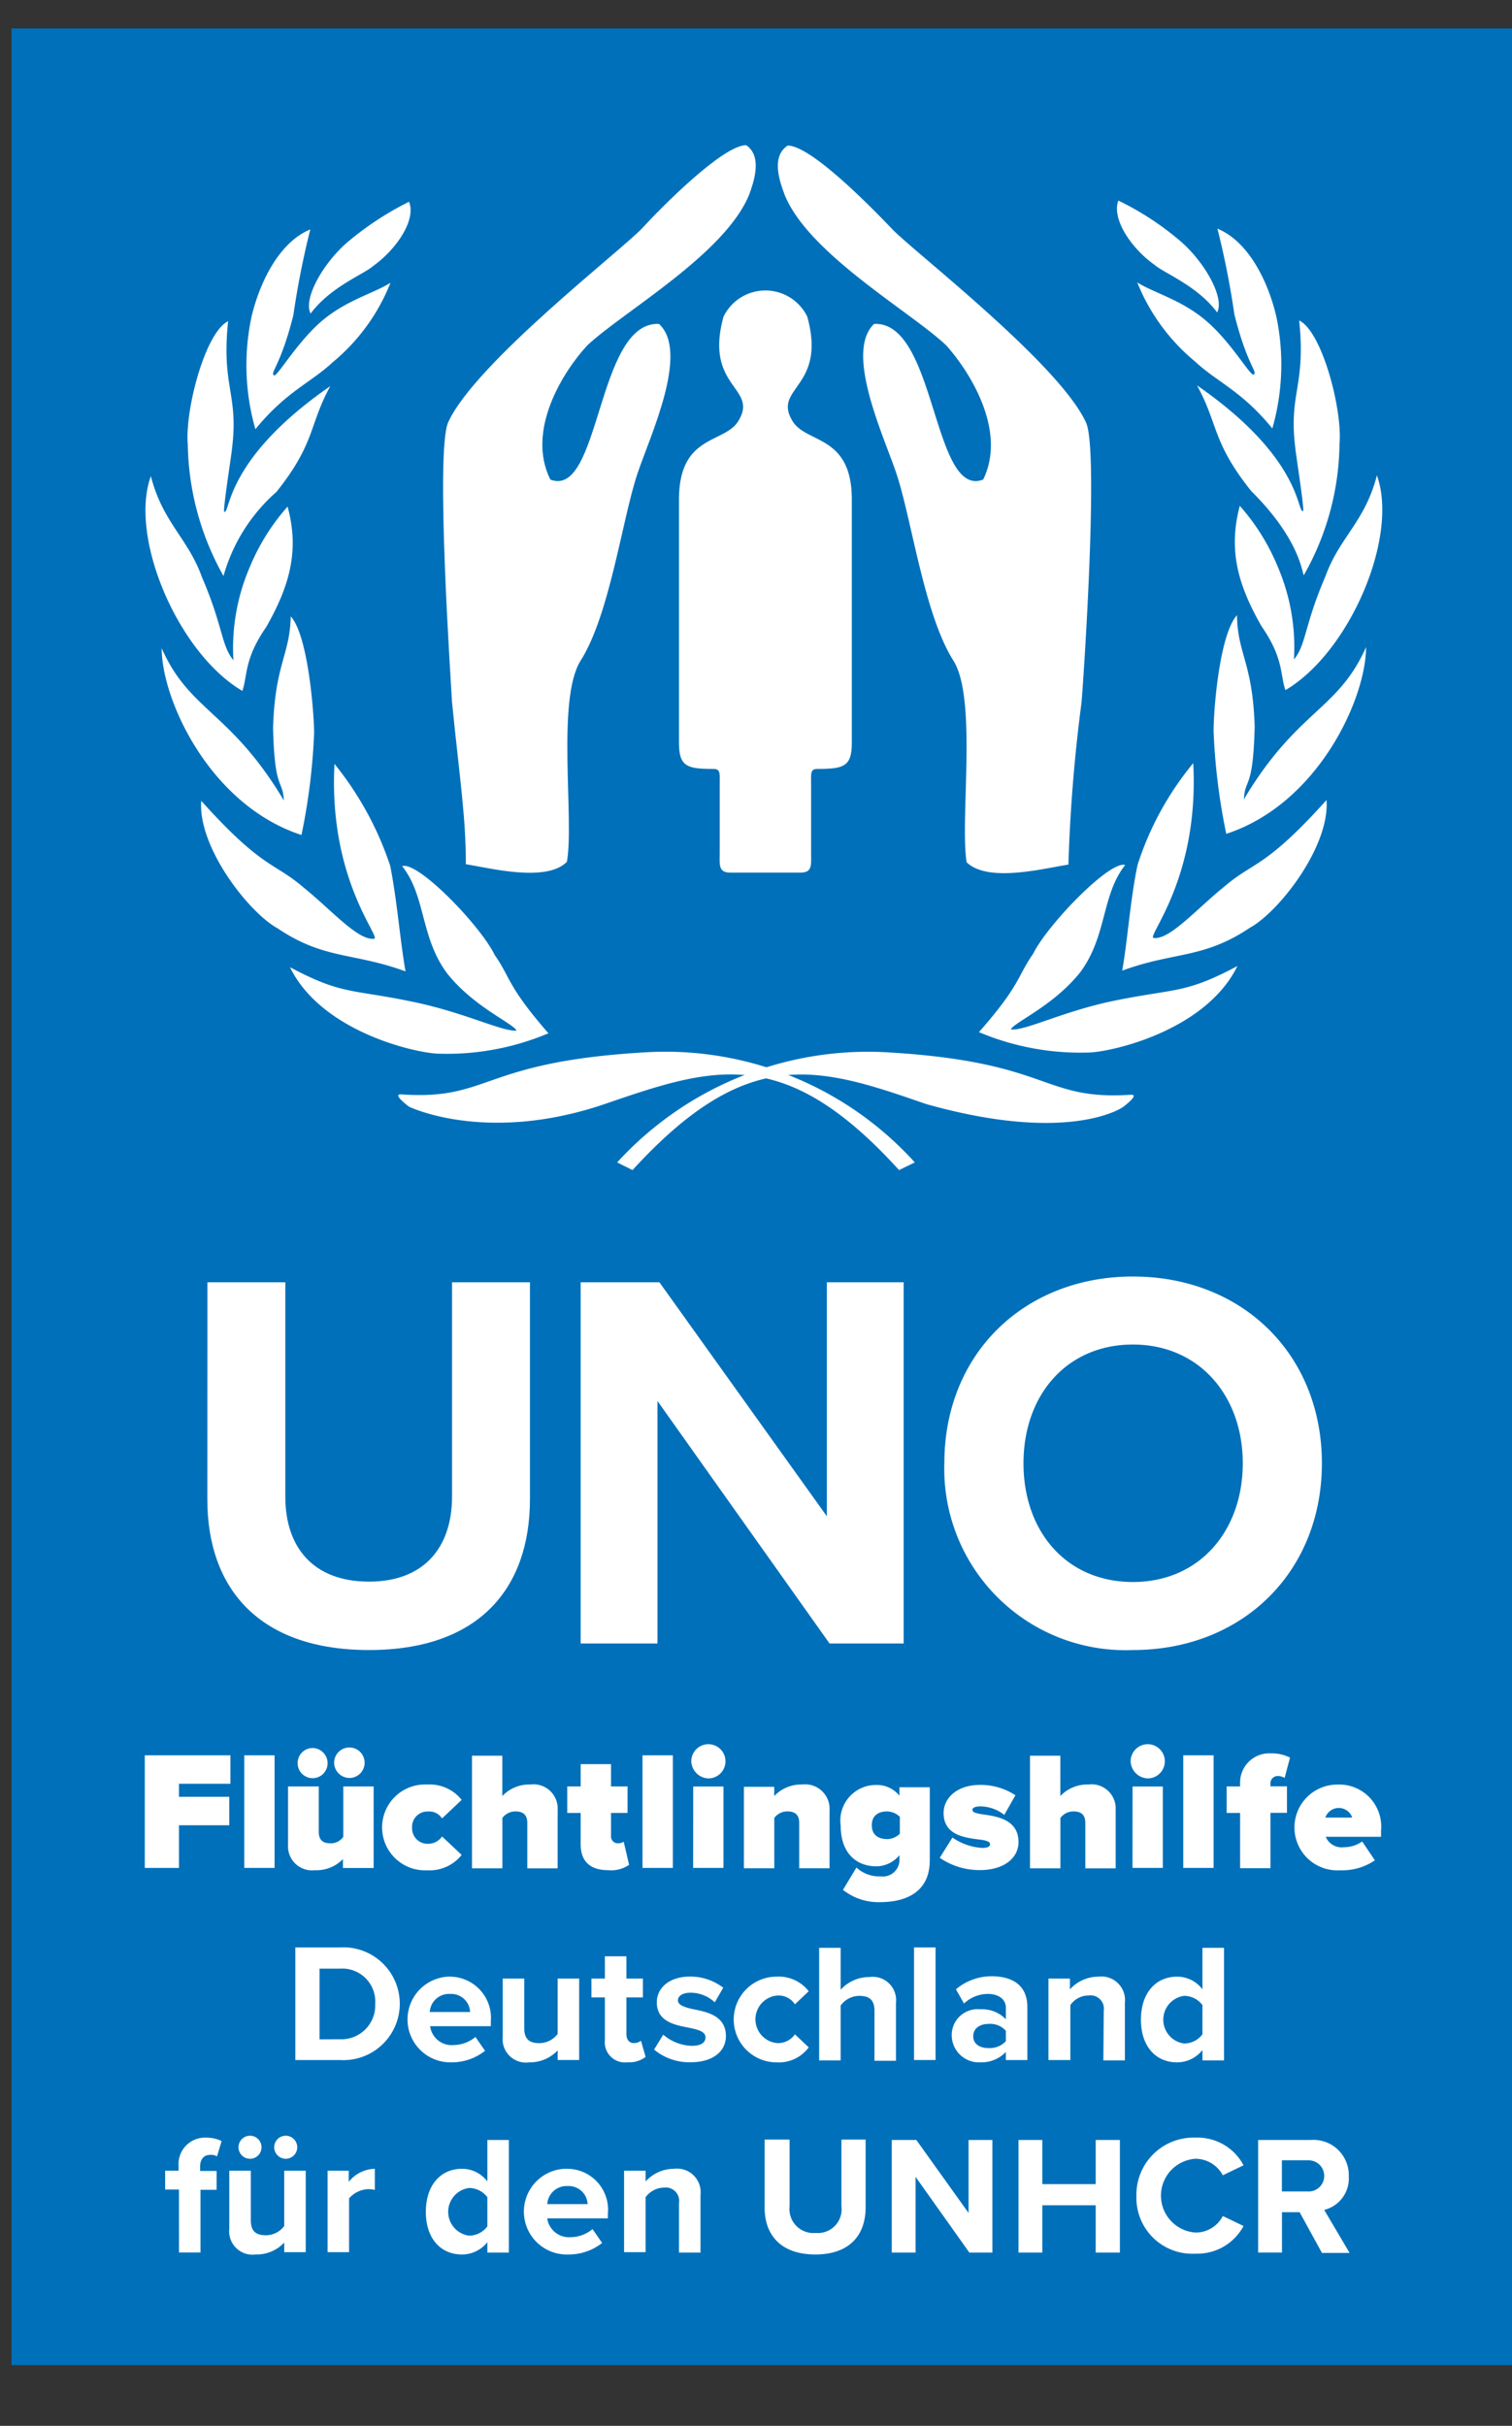 <svg xmlns="http://www.w3.org/2000/svg" xmlns:xlink="http://www.w3.org/1999/xlink" width="89.258" height="143.125" viewBox="0 0 89.258 143.125">
  <rect x="0" y="0" width="89.258" height="143.125" fill="#333333" stroke="none"/>
  <defs>
    <clipPath id="clip-path">
      <rect width="89.258" height="143.125" fill="none"/>
    </clipPath>
    <clipPath id="clip-path-2">
      <rect id="Rectangle_25" data-name="Rectangle 25" width="88.396" height="143.125"/>
    </clipPath>
  </defs>
  <g id="uno_logo" clip-path="url(#clip-path)">
    <g id="uno_logo-2" data-name="uno_logo" transform="translate(3 7.4)">
      <rect id="Rectangle_24" data-name="Rectangle 24" width="88.578" height="137.866" transform="translate(-2.32 -5.722)" fill="#0070ba"/>
      <g id="Group_71" data-name="Group 71" transform="translate(-3 -7.4)">
        <g id="Group_70" data-name="Group 70" transform="translate(0 0)" clip-path="url(#clip-path-2)">
          <path id="Path_31" data-name="Path 31" d="M51,326.3h4.6v12.651c0,2.97,1.632,5.01,4.942,5.01,3.265,0,4.9-2.04,4.9-5.01V326.3h4.6v12.787c0,5.305-3.038,8.91-9.5,8.91-6.507,0-9.545-3.65-9.545-8.887Z" transform="translate(-38.757 -250.645)" fill="#fff"/>
        </g>
      </g>
      <path id="Path_32" data-name="Path 32" d="M152.734,333.305v14.306H148.2V326.3h4.648l9.885,13.807V326.3h4.534v21.311h-4.376Z" transform="translate(-116.921 -258.045)" fill="#fff"/>
      <g id="Group_73" data-name="Group 73" transform="translate(-3 -7.4)">
        <g id="Group_72" data-name="Group 72" transform="translate(0 0)" clip-path="url(#clip-path-2)">
          <path id="Path_33" data-name="Path 33" d="M254.032,328.813c-3.922,0-6.461,2.993-6.461,7.005s2.517,7.005,6.461,7.005,6.484-3.038,6.484-7.005-2.562-7.005-6.484-7.005m0-4.013c6.461,0,11.154,4.6,11.154,11.018s-4.693,11.018-11.154,11.018A10.693,10.693,0,0,1,242.9,335.8c0-6.439,4.716-11,11.132-11" transform="translate(-187.151 -249.485)" fill="#fff"/>
        </g>
      </g>
      <path id="Path_34" data-name="Path 34" d="M34.7,449.4h5.056v1.678H36.718v.771h2.97v1.678h-2.97v2.517H34.7Z" transform="translate(-29.153 -353.236)" fill="#fff"/>
      <path id="Path_35" data-name="Path 35" d="M60.6,449.4h1.791v6.643H60.6Z" transform="translate(-49.181 -353.236)" fill="#fff"/>
      <path id="Path_36" data-name="Path 36" d="M75.242,453.975a2.171,2.171,0,0,1-1.655.657,1.418,1.418,0,0,1-1.587-1.5V449.69h1.814v2.675c0,.5.249.68.7.68a.885.885,0,0,0,.748-.385v-2.97h1.791V454.5H75.242Zm-2.675-5.668a.885.885,0,0,1,.884-.884.9.9,0,0,1,.884.884.884.884,0,0,1-1.768.023h0Zm2.154,0a.9.9,0,1,1,.907.884h0a.917.917,0,0,1-.907-.862v-.023Z" transform="translate(-57.996 -351.69)" fill="#fff"/>
      <path id="Path_37" data-name="Path 37" d="M99,457a2.412,2.412,0,0,1,2.04.907L99.882,459a.892.892,0,0,0-.816-.408.906.906,0,0,0-.952.839h0v.113a.911.911,0,0,0,.862.952h.091a.991.991,0,0,0,.816-.431l1.156,1.088a2.412,2.412,0,0,1-2.04.907A2.533,2.533,0,1,1,99,457Z" transform="translate(-76.787 -359.113)" fill="#fff"/>
      <path id="Path_38" data-name="Path 38" d="M123.165,453.468c0-.5-.272-.68-.7-.68a.956.956,0,0,0-.771.385v2.97H119.9V449.5h1.791v2.38a2.191,2.191,0,0,1,1.655-.68,1.426,1.426,0,0,1,1.61,1.5v3.446h-1.791Z" transform="translate(-95.037 -353.314)" fill="#fff"/>
      <path id="Path_39" data-name="Path 39" d="M145.493,456.438v-1.859H144.7v-1.564h.794V451.7h1.791v1.315h.975v1.564h-.975v1.338a.409.409,0,0,0,.363.453h.023a.665.665,0,0,0,.363-.091l.317,1.36a1.847,1.847,0,0,1-1.224.317C146.083,457.957,145.493,457.459,145.493,456.438Z" transform="translate(-114.214 -355.015)" fill="#fff"/>
      <path id="Path_40" data-name="Path 40" d="M164.3,449.4h1.791v6.643H164.3Z" transform="translate(-129.371 -353.236)" fill="#fff"/>
      <path id="Path_41" data-name="Path 41" d="M177,447.5a1.009,1.009,0,1,1,1.02,1.02A1.046,1.046,0,0,1,177,447.5Zm.113,1.5H178.9V453.8h-1.791Z" transform="translate(-139.191 -350.994)" fill="#fff"/>
      <path id="Path_42" data-name="Path 42" d="M193.965,459.262c0-.5-.272-.68-.7-.68a.956.956,0,0,0-.771.385v2.97H190.7v-4.806h1.791v.544a2.191,2.191,0,0,1,1.655-.68,1.442,1.442,0,0,1,1.61,1.519v3.423h-1.791v-2.675Z" transform="translate(-149.785 -359.109)" fill="#fff"/>
      <path id="Path_43" data-name="Path 43" d="M216.83,461.97a1.962,1.962,0,0,0,1.428.521.978.978,0,0,0,1.111-1v-.249a1.788,1.788,0,0,1-1.36.657c-1.156,0-2.108-.748-2.108-2.4a2.1,2.1,0,0,1,2.108-2.4,1.7,1.7,0,0,1,1.36.635v-.5h1.791v4.308c0,2.086-1.723,2.471-2.925,2.471a3.382,3.382,0,0,1-2.2-.725Zm2.562-2.993a1.126,1.126,0,0,0-.748-.317c-.5,0-.907.227-.907.816s.408.816.907.816a1.067,1.067,0,0,0,.748-.317Z" transform="translate(-169.272 -359.186)" fill="#fff"/>
      <path id="Path_44" data-name="Path 44" d="M242.448,460.206a3.448,3.448,0,0,0,1.746.612c.363,0,.476-.091.476-.227s-.227-.227-.68-.272c-.816-.113-2.063-.249-2.063-1.564,0-.862.771-1.655,2.154-1.655a3.745,3.745,0,0,1,2.086.612l-.658,1.156a2.327,2.327,0,0,0-1.428-.5c-.249,0-.453.068-.453.2s.136.2.612.272c.816.113,2.108.295,2.108,1.632,0,.952-.862,1.655-2.29,1.655a4.159,4.159,0,0,1-2.358-.725Z" transform="translate(-189.223 -359.191)" fill="#fff"/>
      <path id="Path_45" data-name="Path 45" d="M268.465,453.468c0-.5-.272-.68-.7-.68a.956.956,0,0,0-.771.385v2.97H265.2V449.5h1.791v2.38a2.191,2.191,0,0,1,1.655-.68,1.426,1.426,0,0,1,1.61,1.5v3.446h-1.791Z" transform="translate(-207.395 -353.314)" fill="#fff"/>
      <path id="Path_46" data-name="Path 46" d="M291.4,447.5a1.009,1.009,0,1,1,1.02,1.02,1.046,1.046,0,0,1-1.02-1.02Zm.113,1.5H293.3V453.8h-1.791Z" transform="translate(-227.655 -350.994)" fill="#fff"/>
      <path id="Path_47" data-name="Path 47" d="M305.1,449.4h1.791v6.643H305.1Z" transform="translate(-238.249 -353.236)" fill="#fff"/>
      <path id="Path_48" data-name="Path 48" d="M317.194,452.414H316.4V450.85h.793v-.227a1.724,1.724,0,0,1,1.836-1.723,2.347,2.347,0,0,1,1.111.249l-.317,1.2a.764.764,0,0,0-.385-.113.429.429,0,0,0-.453.408v.2h.975v1.564h-.975v3.265h-1.791Z" transform="translate(-246.987 -352.85)" fill="#fff"/>
      <path id="Path_49" data-name="Path 49" d="M336.707,457a2.482,2.482,0,0,1,2.494,2.721v.363h-3.265A1.017,1.017,0,0,0,337,460.7a1.875,1.875,0,0,0,1.088-.34l.748,1.111a3.41,3.41,0,0,1-2.063.589,2.531,2.531,0,1,1-.068-5.056Zm-.793,1.95H337.5a.839.839,0,0,0-1.587,0Z" transform="translate(-260.674 -359.113)" fill="#fff"/>
      <path id="Path_50" data-name="Path 50" d="M73.9,499.4h2.63a3.328,3.328,0,1,1,0,6.643H73.9Zm2.63,5.418a2,2,0,0,0,2.086-1.9h0v-.181a1.951,1.951,0,0,0-2.086-2.086h-1.2v4.172Z" transform="translate(-59.466 -391.901)" fill="#fff"/>
      <path id="Path_51" data-name="Path 51" d="M105.666,507a2.435,2.435,0,0,1,2.426,2.653v.272H104.51a1.281,1.281,0,0,0,1.383,1.111,2.061,2.061,0,0,0,1.292-.476l.567.816a3.173,3.173,0,0,1-2,.68,2.53,2.53,0,0,1-.181-5.056Zm-1.179,2.086h2.381a1.114,1.114,0,0,0-1.156-1.066h-.023A1.139,1.139,0,0,0,104.488,509.086Z" transform="translate(-82.118 -397.778)" fill="#fff"/>
      <path id="Path_52" data-name="Path 52" d="M131.165,511.717a2.261,2.261,0,0,1-1.7.726,1.378,1.378,0,0,1-1.564-1.519V507.5h1.27v2.925c0,.68.34.884.884.884a1.353,1.353,0,0,0,1.088-.544V507.5h1.27v4.806h-1.27v-.589Z" transform="translate(-101.223 -398.164)" fill="#fff"/>
      <path id="Path_53" data-name="Path 53" d="M151.794,506.642v-2.517H151v-1.111h.794V501.7h1.27v1.315h.975v1.111h-.975V506.3c0,.295.159.521.431.521a.7.7,0,0,0,.431-.136l.272.952a1.605,1.605,0,0,1-1.066.317A1.191,1.191,0,0,1,151.794,506.642Z" transform="translate(-119.086 -393.679)" fill="#fff"/>
      <path id="Path_54" data-name="Path 54" d="M167.844,510.423a2.675,2.675,0,0,0,1.678.658c.544,0,.816-.181.816-.5,0-.34-.431-.453-.975-.567-.839-.159-1.9-.363-1.9-1.5,0-.816.7-1.519,1.972-1.519a3.209,3.209,0,0,1,1.95.658l-.5.862a2.1,2.1,0,0,0-1.428-.567c-.453,0-.748.181-.748.453s.385.408.907.521c.816.159,1.927.385,1.927,1.587,0,.884-.748,1.542-2.086,1.542a3.242,3.242,0,0,1-2.154-.748Z" transform="translate(-131.69 -397.778)" fill="#fff"/>
      <path id="Path_55" data-name="Path 55" d="M190.462,507a2.242,2.242,0,0,1,1.9.862l-.816.771a1.155,1.155,0,0,0-1.02-.521,1.409,1.409,0,0,0,0,2.811,1.208,1.208,0,0,0,1.02-.521l.816.771a2.194,2.194,0,0,1-1.9.884,2.528,2.528,0,1,1,0-5.056Z" transform="translate(-147.62 -397.778)" fill="#fff"/>
      <path id="Path_56" data-name="Path 56" d="M213.565,503.218c0-.68-.34-.884-.907-.884a1.374,1.374,0,0,0-1.088.567v3.242H210.3V499.5h1.27v2.471a2.281,2.281,0,0,1,1.7-.748,1.378,1.378,0,0,1,1.564,1.519v3.423h-1.27Z" transform="translate(-164.942 -391.978)" fill="#fff"/>
      <path id="Path_57" data-name="Path 57" d="M235,499.4h1.27v6.643H235Z" transform="translate(-184.042 -391.901)" fill="#fff"/>
      <path id="Path_58" data-name="Path 58" d="M248,511.366a2,2,0,0,1-1.519.612,1.605,1.605,0,0,1-1.678-1.587,1.527,1.527,0,0,1,1.678-1.542,1.946,1.946,0,0,1,1.519.589v-.68c0-.5-.431-.816-1.066-.816a2.05,2.05,0,0,0-1.406.567l-.476-.839a3.265,3.265,0,0,1,2.108-.771c1.088,0,2.108.431,2.108,1.814v3.129H248Zm0-1.247a1.231,1.231,0,0,0-1.02-.408c-.5,0-.907.249-.907.726s.408.7.907.7a1.3,1.3,0,0,0,1.02-.408Z" transform="translate(-191.62 -397.7)" fill="#fff"/>
      <path id="Path_59" data-name="Path 59" d="M273.265,509.018a.788.788,0,0,0-.884-.907,1.314,1.314,0,0,0-1.088.567v3.242H270v-4.806h1.27v.635a2.269,2.269,0,0,1,1.678-.748,1.394,1.394,0,0,1,1.564,1.542v3.4h-1.27Z" transform="translate(-211.107 -397.778)" fill="#fff"/>
      <path id="Path_60" data-name="Path 60" d="M297.727,505.531a1.913,1.913,0,0,1-1.5.726c-1.224,0-2.131-.907-2.131-2.517s.907-2.539,2.131-2.539a1.868,1.868,0,0,1,1.5.748V499.5H299v6.643h-1.27Zm0-2.653a1.353,1.353,0,0,0-1.088-.544,1.419,1.419,0,0,0,0,2.811,1.353,1.353,0,0,0,1.088-.544Z" transform="translate(-229.743 -391.978)" fill="#fff"/>
      <path id="Path_61" data-name="Path 61" d="M40.816,551.961H40V550.85h.794v-.272a1.559,1.559,0,0,1,1.632-1.678,2.046,2.046,0,0,1,.907.2l-.272.907a.641.641,0,0,0-.408-.091c-.363,0-.589.249-.589.7v.249h.975v1.111h-.952v3.7h-1.27Z" transform="translate(-33.251 -430.178)" fill="#fff"/>
      <path id="Path_62" data-name="Path 62" d="M59.965,554.68a2.215,2.215,0,0,1-1.7.725,1.378,1.378,0,0,1-1.564-1.519v-3.423h1.27v2.925c0,.68.34.884.884.884a1.353,1.353,0,0,0,1.088-.544v-3.265h1.27v4.806h-1.27v-.589Zm-2.721-5.6a.68.68,0,1,1,.68.68.682.682,0,0,1-.68-.68Zm2.108,0a.68.68,0,1,1,.68.68.682.682,0,0,1-.68-.68Z" transform="translate(-46.165 -429.792)" fill="#fff"/>
      <path id="Path_63" data-name="Path 63" d="M82.2,557.113h1.27v.657A2.049,2.049,0,0,1,85.011,557v1.247a1.752,1.752,0,0,0-.34-.045,1.568,1.568,0,0,0-1.179.544v3.174h-1.27v-4.806Z" transform="translate(-65.884 -436.442)" fill="#fff"/>
      <path id="Path_64" data-name="Path 64" d="M111.527,555.531a1.913,1.913,0,0,1-1.5.726c-1.224,0-2.131-.907-2.131-2.517s.907-2.539,2.131-2.539a1.868,1.868,0,0,1,1.5.748V549.5h1.27v6.643h-1.27Zm0-2.653a1.353,1.353,0,0,0-1.088-.544,1.419,1.419,0,0,0,0,2.811,1.353,1.353,0,0,0,1.088-.544Z" transform="translate(-85.757 -430.642)" fill="#fff"/>
      <path id="Path_65" data-name="Path 65" d="M136.112,557a2.418,2.418,0,0,1,2.4,2.653v.272h-3.582a1.3,1.3,0,0,0,1.383,1.111,2.061,2.061,0,0,0,1.292-.476l.567.816a3.173,3.173,0,0,1-2,.68,2.53,2.53,0,0,1-.2-5.056Zm-1.179,2.086h2.381a1.114,1.114,0,0,0-1.156-1.066h-.023A1.139,1.139,0,0,0,134.933,559.086Z" transform="translate(-105.626 -436.442)" fill="#fff"/>
      <path id="Path_66" data-name="Path 66" d="M162.742,559.018a.788.788,0,0,0-.884-.907,1.374,1.374,0,0,0-1.088.567v3.242H159.5v-4.806h1.27v.635a2.269,2.269,0,0,1,1.678-.748,1.394,1.394,0,0,1,1.564,1.542v3.4h-1.27Z" transform="translate(-125.659 -436.442)" fill="#fff"/>
      <path id="Path_67" data-name="Path 67" d="M196.145,549.4h1.428v3.945a1.414,1.414,0,0,0,1.542,1.564,1.4,1.4,0,0,0,1.519-1.564V549.4h1.428v3.99c0,1.655-.952,2.789-2.97,2.789s-2.993-1.134-2.993-2.766V549.4Z" transform="translate(-153.961 -430.565)" fill="#fff"/>
      <path id="Path_68" data-name="Path 68" d="M230.606,551.677v4.466H229.2V549.5h1.451l3.083,4.308V549.5h1.406v6.643h-1.36Z" transform="translate(-179.557 -430.642)" fill="#fff"/>
      <path id="Path_69" data-name="Path 69" d="M266.757,553.354h-3.151v2.789H262.2V549.5h1.406v2.607h3.151V549.5h1.428v6.643h-1.428Z" transform="translate(-205.075 -430.642)" fill="#fff"/>
      <path id="Path_70" data-name="Path 70" d="M292.9,552.338a3.372,3.372,0,0,1,3.491-3.446,3.066,3.066,0,0,1,2.834,1.632l-1.224.589a1.835,1.835,0,0,0-1.61-.975,2.181,2.181,0,0,0,0,4.353,1.793,1.793,0,0,0,1.61-.975l1.224.589a3.09,3.09,0,0,1-2.834,1.632A3.3,3.3,0,0,1,292.9,552.338Z" transform="translate(-228.815 -430.171)" fill="#fff"/>
      <path id="Path_71" data-name="Path 71" d="M327.049,553.762h-1.043v2.38H324.6V549.5h3.106a2.084,2.084,0,0,1,2.244,2.154,1.907,1.907,0,0,1-1.451,1.972l1.5,2.539h-1.632Zm.453-3.061h-1.5v1.836h1.5a.92.92,0,1,0,.045-1.836Z" transform="translate(-253.328 -430.642)" fill="#fff"/>
      <path id="Path_72" data-name="Path 72" d="M180.942,102.547c.748,0,.657-.431.657-1.224V97.469c0-.794-.068-1.043.385-1.043,1.587,0,2.018-.159,2.018-1.564V80.533c0-3.9-2.766-3.265-3.537-4.693-1.111-1.927,2.063-1.927.907-6.1a2.751,2.751,0,0,0-4.942,0c-1.156,4.172,2.04,4.172.907,6.1-.771,1.428-3.537.771-3.537,4.693V94.862c0,1.406.431,1.564,2.018,1.564.453,0,.385.249.385,1.043v3.854c0,.794-.091,1.224.657,1.224Z" transform="translate(-136.717 -58.46)" fill="#fff"/>
      <path id="Path_73" data-name="Path 73" d="M120.884,42.212c-1.406,1.519-3.627,5.01-2.176,7.912,2.97,1.156,2.721-9.363,6.416-9.182,1.814,1.678-.544,6.643-1.27,8.819-.907,2.7-1.632,8.32-3.355,11.041-1.451,2.29-.363,9.431-.816,11.88-1.224,1.224-4.557.363-5.963.136,0-2.811-.363-5.033-.816-9.545-.045-.93-1-14.827-.227-16.528,1.587-3.491,10.27-10.18,11.449-11.449,1.043-1.134,4.738-4.9,6.144-4.9,1,.68.408,2.267.181,2.9C129.045,36.816,122.947,40.262,120.884,42.212Z" transform="translate(-89.219 -29.23)" fill="#fff"/>
      <path id="Path_74" data-name="Path 74" d="M209.483,42.289c1.36,1.519,3.6,5.01,2.176,7.912-2.993,1.156-2.766-9.363-6.439-9.182-1.768,1.678.589,6.643,1.315,8.819.907,2.7,1.632,8.32,3.378,11.064,1.406,2.267.363,9.409.771,11.88,1.27,1.224,4.534.363,6.008.136a95.285,95.285,0,0,1,.771-9.545c.091-.93,1.043-14.827.272-16.528-1.587-3.491-10.293-10.18-11.472-11.449-1.088-1.134-4.738-4.9-6.144-4.9-1.043.68-.408,2.267-.181,2.9C201.343,36.893,207.442,40.339,209.483,42.289Z" transform="translate(-156.62 -29.307)" fill="#fff"/>
      <path id="Path_75" data-name="Path 75" d="M81.259,48.886c-.567.5-2.517,1.224-3.7,2.811-.453-.862.725-2.947,2.131-4.172A18.183,18.183,0,0,1,83.368,45.1C83.8,46.166,82.642,47.889,81.259,48.886Z" transform="translate(-62.222 -40.597)" fill="#fff"/>
      <path id="Path_76" data-name="Path 76" d="M66.249,60.144c-1.315,1.224-2.743,1.723-4.557,3.945a13.734,13.734,0,0,1-.227-6.643c.521-2.176,1.7-4.421,3.469-5.146a49.464,49.464,0,0,0-1,5.056c-.771,3.061-1.406,3.4-1.134,3.559.159.068,1.156-1.61,2.4-2.834,1.564-1.542,3.333-1.927,4.466-2.63A11.65,11.65,0,0,1,66.249,60.144Z" transform="translate(-49.615 -46.165)" fill="#fff"/>
      <path id="Path_77" data-name="Path 77" d="M47.946,91.231a16.272,16.272,0,0,1-2.108-7.754c-.181-2,1.02-6.62,2.381-7.278-.408,3.9.635,4.285.227,7.527,0,.181-.567,3.741-.453,3.718.363.113.023-3.106,6.257-7.414-1.27,2.313-.862,3.333-3.174,6.235A10.311,10.311,0,0,0,47.946,91.231Z" transform="translate(-37.752 -64.647)" fill="#fff"/>
      <path id="Path_78" data-name="Path 78" d="M42.011,125.41c-1.315,1.9-1.088,2.857-1.406,3.763-3.786-2.222-6.711-9.046-5.4-12.673.7,2.743,2.2,3.673,3.015,5.963,1.247,2.879,1.134,4.036,1.859,4.9a12.064,12.064,0,0,1,.952-5.464,12.7,12.7,0,0,1,2.244-3.6C43.96,120.808,43.462,122.871,42.011,125.41Z" transform="translate(-29.299 -95.81)" fill="#fff"/>
      <path id="Path_79" data-name="Path 79" d="M48.1,159.847a36.651,36.651,0,0,1-.748,6.053c-5.418-1.768-8.252-7.98-8.252-11.018,1.655,3.741,4.058,3.7,7.21,8.978-.068-1.292-.544-.5-.635-4.285.113-3.763,1-4.308,1.043-6.575C47.715,154.088,48.078,158.464,48.1,159.847Z" transform="translate(-32.555 -124.035)" fill="#fff"/>
      <path id="Path_80" data-name="Path 80" d="M60.521,197.408c.408,2.04.589,4.466.907,6.235-3.083-1.134-4.784-.68-7.55-2.539-1.7-.93-4.716-4.784-4.512-7.527,3.65,4.058,4.285,3.6,6.053,5.124,1.632,1.315,3.2,3.129,4.149,3.015.453-.068-2.7-3.469-2.335-10.316A19.126,19.126,0,0,1,60.521,197.408Z" transform="translate(-40.487 -153.729)" fill="#fff"/>
      <path id="Path_81" data-name="Path 81" d="M84.584,223.182c.952,1.36.725,1.814,3.174,4.625a15.4,15.4,0,0,1-6.575,1.2c-1.542-.091-6.869-1.383-8.683-5.1,3.151,1.678,3.65,1.27,7.459,2.086,2.947.635,5.078,1.723,5.917,1.655-.2-.431-2.517-1.383-4.1-3.378-1.587-2.131-1.247-4.557-2.653-6.325C80.072,217.65,83.745,221.459,84.584,223.182Z" transform="translate(-58.383 -174.243)" fill="#fff"/>
      <path id="Path_82" data-name="Path 82" d="M158.607,273.258l-.907-.453a20.065,20.065,0,0,1,15.734-6.507c9.93.544,9.25,2.857,14.578,2.517.589-.045-.453.725-.453.725s-3.106,2.222-11.63-.181C169.535,267.137,165.408,265.822,158.607,273.258Z" transform="translate(-124.267 -211.623)" fill="#fff"/>
      <path id="Path_83" data-name="Path 83" d="M130.267,273.258l.93-.453a19.871,19.871,0,0,0-15.689-6.507c-9.975.544-9.3,2.857-14.623,2.494-.589-.045.453.725.453.725s4.58,2.244,11.63-.181C119.362,267.137,123.51,265.822,130.267,273.258Z" transform="translate(-80.193 -211.623)" fill="#fff"/>
      <path id="Path_84" data-name="Path 84" d="M290.048,48.586c.567.5,2.517,1.224,3.7,2.811.453-.862-.725-2.947-2.131-4.172a17.059,17.059,0,0,0-3.7-2.426C287.509,45.866,288.665,47.611,290.048,48.586Z" transform="translate(-224.897 -40.365)" fill="#fff"/>
      <path id="Path_85" data-name="Path 85" d="M296.523,59.944c1.315,1.224,2.743,1.723,4.557,3.945a13.734,13.734,0,0,0,.227-6.643c-.521-2.176-1.7-4.421-3.469-5.146a49.455,49.455,0,0,1,1,5.056c.771,3.061,1.406,3.4,1.134,3.559-.181.068-1.156-1.61-2.4-2.811-1.564-1.542-3.333-1.927-4.466-2.63A11.7,11.7,0,0,0,296.523,59.944Z" transform="translate(-228.97 -46.01)" fill="#fff"/>
      <path id="Path_86" data-name="Path 86" d="M315,91.031a16.012,16.012,0,0,0,2.108-7.754c.181-2-1.02-6.62-2.381-7.278.408,3.9-.635,4.285-.227,7.527,0,.181.567,3.741.453,3.718-.363.113-.023-3.106-6.257-7.414,1.27,2.313.884,3.333,3.2,6.235C314.753,88.9,314.889,90.85,315,91.031Z" transform="translate(-241.033 -64.492)" fill="#fff"/>
      <path id="Path_87" data-name="Path 87" d="M320.105,125.21c1.315,1.9,1.088,2.857,1.406,3.763,3.786-2.222,6.711-9.046,5.4-12.673-.7,2.743-2.222,3.673-3.038,5.963-1.247,2.879-1.134,4.036-1.859,4.9a12.01,12.01,0,0,0-.952-5.464,12.7,12.7,0,0,0-2.244-3.6C318.155,120.608,318.632,122.648,320.105,125.21Z" transform="translate(-248.629 -95.655)" fill="#fff"/>
      <path id="Path_88" data-name="Path 88" d="M313,159.547a36.651,36.651,0,0,0,.748,6.053c5.418-1.768,8.252-7.98,8.252-11.018-1.655,3.741-4.058,3.7-7.21,8.978.068-1.292.544-.5.635-4.285-.113-3.763-1.02-4.308-1.043-6.575C313.363,153.811,313,158.187,313,159.547Z" transform="translate(-244.358 -123.803)" fill="#fff"/>
      <path id="Path_89" data-name="Path 89" d="M290.107,197.208c-.431,2.04-.589,4.466-.907,6.235,3.083-1.134,4.784-.68,7.55-2.539,1.7-.93,4.716-4.784,4.512-7.527-3.65,4.058-4.285,3.6-6.053,5.124-1.632,1.315-3.2,3.129-4.149,3.015-.453-.068,2.7-3.469,2.335-10.316A18.024,18.024,0,0,0,290.107,197.208Z" transform="translate(-225.954 -153.574)" fill="#fff"/>
      <path id="Path_90" data-name="Path 90" d="M255.1,222.89c-.952,1.36-.725,1.814-3.2,4.625a15.4,15.4,0,0,0,6.575,1.2c1.542-.091,6.869-1.383,8.683-5.1-3.151,1.678-3.65,1.292-7.459,2.086-2.947.635-5.078,1.746-5.917,1.655.2-.431,2.517-1.383,4.1-3.378,1.587-2.131,1.247-4.557,2.653-6.325C259.608,217.381,255.936,221.19,255.1,222.89Z" transform="translate(-197.11 -174.019)" fill="#fff"/>
    </g>
  </g>
</svg>

